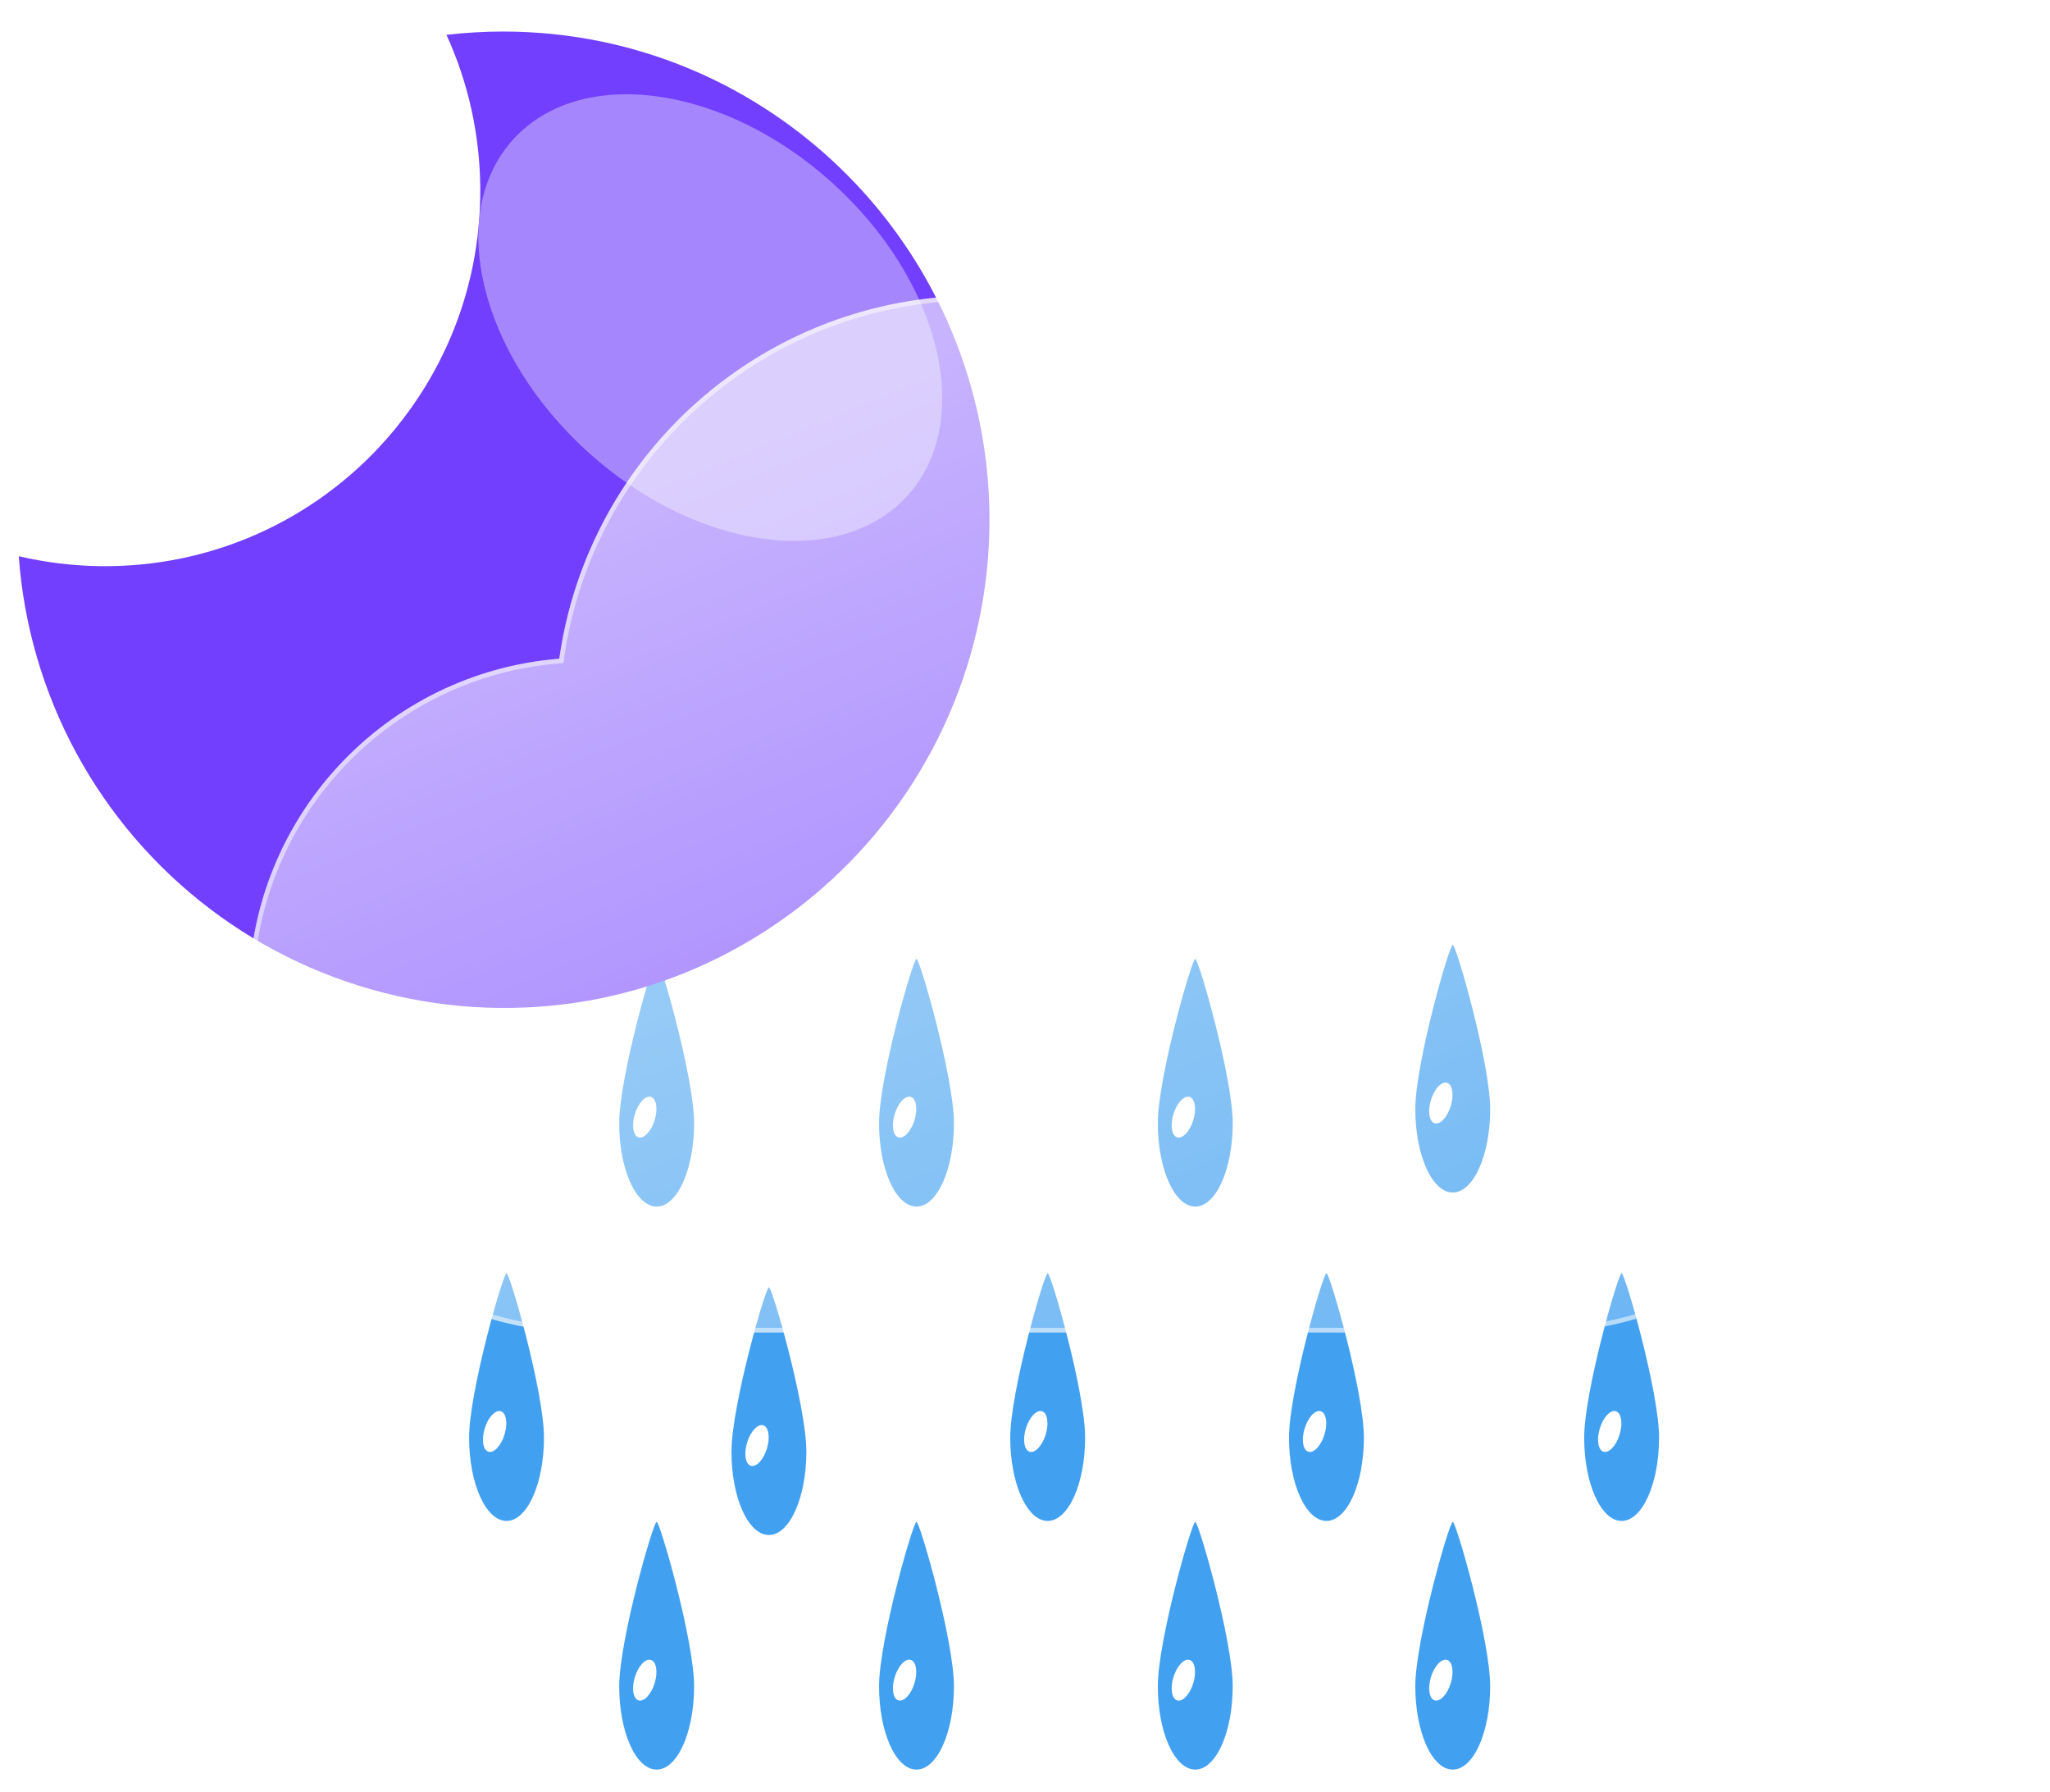 <svg width="437" height="382" viewBox="0 0 437 382" fill="none" xmlns="http://www.w3.org/2000/svg">
<g filter="url(#filter0_f_7_9918)">
<path d="M139.979 204.359C140.695 204.377 147.961 229.607 147.961 239.411C147.961 249.215 144.387 257.164 139.979 257.164C135.571 257.164 131.997 249.216 131.997 239.412C131.997 229.608 139.263 204.342 139.979 204.359Z" fill="#42A0F0"/>
<path d="M136.122 242.412C137.288 242.769 138.824 241.126 139.553 238.743C140.281 236.36 139.927 234.139 138.76 233.782C137.594 233.426 136.058 235.069 135.33 237.452C134.601 239.835 134.956 242.055 136.122 242.412Z" fill="white"/>
<path d="M195.37 204.359C196.086 204.377 203.352 229.607 203.352 239.411C203.352 249.215 199.778 257.164 195.37 257.164C190.962 257.164 187.388 249.216 187.388 239.412C187.388 229.608 194.654 204.342 195.37 204.359Z" fill="#42A0F0"/>
<path d="M191.513 242.412C192.679 242.769 194.215 241.126 194.944 238.743C195.672 236.36 195.318 234.139 194.152 233.782C192.985 233.426 191.449 235.069 190.721 237.452C189.992 239.835 190.347 242.055 191.513 242.412Z" fill="white"/>
<path d="M254.797 204.359C255.513 204.377 262.779 229.607 262.779 239.411C262.779 249.215 259.205 257.164 254.797 257.164C250.389 257.164 246.815 249.216 246.815 239.412C246.815 229.608 254.081 204.342 254.797 204.359Z" fill="#42A0F0"/>
<path d="M250.94 242.412C252.106 242.769 253.642 241.126 254.371 238.743C255.099 236.36 254.744 234.139 253.578 233.782C252.412 233.426 250.876 235.069 250.148 237.452C249.419 239.835 249.774 242.055 250.94 242.412Z" fill="white"/>
<path d="M309.684 201.359C310.4 201.377 317.666 226.607 317.666 236.411C317.666 246.215 314.092 254.164 309.684 254.164C305.276 254.164 301.702 246.216 301.702 236.412C301.702 226.608 308.968 201.342 309.684 201.359Z" fill="#42A0F0"/>
<path d="M305.827 239.412C306.993 239.769 308.529 238.126 309.258 235.743C309.986 233.36 309.632 231.139 308.466 230.782C307.299 230.426 305.763 232.069 305.035 234.452C304.306 236.835 304.661 239.055 305.827 239.412Z" fill="white"/>
<path d="M223.336 271.359C224.052 271.377 231.318 296.607 231.318 306.411C231.318 316.215 227.744 324.164 223.336 324.164C218.928 324.164 215.354 316.216 215.354 306.412C215.354 296.608 222.62 271.342 223.336 271.359Z" fill="#42A0F0"/>
<path d="M219.479 309.412C220.645 309.769 222.181 308.126 222.91 305.743C223.638 303.36 223.284 301.139 222.117 300.782C220.951 300.426 219.415 302.069 218.687 304.452C217.958 306.835 218.313 309.055 219.479 309.412Z" fill="white"/>
<path d="M282.762 271.359C283.478 271.377 290.744 296.607 290.744 306.411C290.744 316.215 287.17 324.164 282.762 324.164C278.354 324.164 274.78 316.216 274.78 306.412C274.78 296.608 282.046 271.342 282.762 271.359Z" fill="#42A0F0"/>
<path d="M278.905 309.412C280.071 309.769 281.607 308.126 282.336 305.743C283.065 303.36 282.71 301.139 281.544 300.782C280.377 300.426 278.842 302.069 278.113 304.452C277.384 306.835 277.739 309.055 278.905 309.412Z" fill="white"/>
<path d="M345.684 271.359C346.4 271.377 353.666 296.607 353.666 306.411C353.666 316.215 350.092 324.164 345.684 324.164C341.276 324.164 337.702 316.216 337.702 306.412C337.702 296.608 344.968 271.342 345.684 271.359Z" fill="#42A0F0"/>
<path d="M341.827 309.412C342.993 309.769 344.529 308.126 345.258 305.743C345.986 303.36 345.632 301.139 344.466 300.782C343.299 300.426 341.763 302.069 341.035 304.452C340.306 306.835 340.661 309.055 341.827 309.412Z" fill="white"/>
<path d="M163.91 274.359C164.626 274.377 171.892 299.607 171.892 309.411C171.892 319.215 168.318 327.164 163.91 327.164C159.502 327.164 155.928 319.216 155.928 309.412C155.928 299.608 163.194 274.342 163.91 274.359Z" fill="#42A0F0"/>
<path d="M160.053 312.412C161.219 312.769 162.755 311.126 163.484 308.743C164.213 306.36 163.858 304.139 162.692 303.782C161.525 303.426 159.989 305.069 159.261 307.452C158.532 309.835 158.887 312.055 160.053 312.412Z" fill="white"/>
<path d="M107.979 271.359C108.695 271.377 115.961 296.607 115.961 306.411C115.961 316.215 112.387 324.164 107.979 324.164C103.571 324.164 99.997 316.216 99.997 306.412C99.997 296.608 107.263 271.342 107.979 271.359Z" fill="#42A0F0"/>
<path d="M104.122 309.412C105.288 309.769 106.824 308.126 107.553 305.743C108.281 303.36 107.927 301.139 106.76 300.782C105.594 300.426 104.058 302.069 103.33 304.452C102.601 306.835 102.956 309.055 104.122 309.412Z" fill="white"/>
<path d="M139.979 324.359C140.695 324.377 147.961 349.607 147.961 359.411C147.961 369.215 144.387 377.164 139.979 377.164C135.571 377.164 131.997 369.216 131.997 359.412C131.997 349.608 139.263 324.342 139.979 324.359Z" fill="#42A0F0"/>
<path d="M136.122 362.412C137.288 362.769 138.824 361.126 139.553 358.743C140.281 356.36 139.927 354.139 138.76 353.782C137.594 353.426 136.058 355.069 135.33 357.452C134.601 359.835 134.956 362.055 136.122 362.412Z" fill="white"/>
<path d="M195.37 324.359C196.086 324.377 203.352 349.607 203.352 359.411C203.352 369.215 199.778 377.164 195.37 377.164C190.962 377.164 187.388 369.216 187.388 359.412C187.388 349.608 194.654 324.342 195.37 324.359Z" fill="#42A0F0"/>
<path d="M191.513 362.412C192.679 362.769 194.215 361.126 194.944 358.743C195.672 356.36 195.318 354.139 194.152 353.782C192.985 353.426 191.449 355.069 190.721 357.452C189.992 359.835 190.347 362.055 191.513 362.412Z" fill="white"/>
<path d="M254.797 324.359C255.513 324.377 262.779 349.607 262.779 359.411C262.779 369.215 259.205 377.164 254.797 377.164C250.389 377.164 246.815 369.216 246.815 359.412C246.815 349.608 254.081 324.342 254.797 324.359Z" fill="#42A0F0"/>
<path d="M250.94 362.412C252.106 362.769 253.642 361.126 254.371 358.743C255.099 356.36 254.744 354.139 253.578 353.782C252.412 353.426 250.876 355.069 250.148 357.452C249.419 359.835 249.774 362.055 250.94 362.412Z" fill="white"/>
<path d="M309.684 324.359C310.4 324.377 317.666 349.607 317.666 359.411C317.666 369.215 314.092 377.164 309.684 377.164C305.276 377.164 301.702 369.216 301.702 359.412C301.702 349.608 308.968 324.342 309.684 324.359Z" fill="#42A0F0"/>
<path d="M305.827 362.412C306.993 362.769 308.529 361.126 309.258 358.743C309.986 356.36 309.632 354.139 308.466 353.782C307.299 353.426 305.763 355.069 305.035 357.452C304.306 359.835 304.661 362.055 305.827 362.412Z" fill="white"/>
<path d="M107.268 6.723C114.278 6.721 121.27 7.43 128.137 8.837C141.39 11.567 153.974 16.889 165.164 24.497C180.667 35.005 193.053 49.495 201.021 66.444C208.989 83.393 212.244 102.175 210.444 120.817C208.644 139.458 201.856 157.271 190.793 172.383C179.73 187.495 164.801 199.347 147.574 206.695C141.312 209.356 134.8 211.388 128.136 212.76C113.685 215.69 98.775 215.508 84.4 212.224C70.026 208.941 56.516 202.632 44.77 193.718C33.024 184.804 23.313 173.489 16.283 160.528C9.253 147.566 5.066 133.256 4 118.549C15.331 121.201 27.102 121.372 38.506 119.049C48.739 116.953 58.459 112.863 67.112 107.012C79.974 98.329 90.042 86.102 96.096 71.812C98.141 66.973 99.703 61.942 100.757 56.795C103.004 45.766 102.921 34.39 100.513 23.395C99.302 17.897 97.51 12.544 95.169 7.424C99.185 6.957 103.225 6.723 107.268 6.723Z" fill="#713FFD"/>
<g filter="url(#filter1_f_7_9918)">
<path d="M177.339 38.896C154.095 17.966 123.644 13.891 109.325 29.794C95.007 45.696 102.243 75.554 125.487 96.484C148.732 117.413 179.183 121.488 193.501 105.586C207.82 89.684 200.584 59.825 177.339 38.896Z" fill="#A586FC"/>
</g>
<g filter="url(#filter2_d_7_9918)">
<path d="M306.346 282.002H114.914C96.344 281.988 78.499 274.791 65.115 261.917C51.731 249.044 43.846 231.492 43.11 212.936C42.375 194.38 48.846 176.259 61.169 162.366C73.492 148.473 90.711 139.886 109.222 138.402C111.862 119.762 120.279 102.419 133.29 88.812C146.3 75.206 163.249 66.02 181.753 62.549C200.256 59.077 219.382 61.494 236.44 69.459C253.498 77.424 267.629 90.537 276.846 106.952C293.751 101.101 312.016 100.417 329.311 104.988C346.606 109.559 362.147 119.179 373.953 132.619C385.758 146.06 393.293 162.712 395.595 180.452C397.897 198.193 394.863 216.217 386.88 232.225C382.195 246.69 373.048 259.299 360.752 268.242C348.456 277.185 333.642 282.002 318.438 282.002H306.346Z" fill="url(#paint0_linear_7_9918)"/>
<path d="M318.438 281.001C326.158 281.001 333.749 279.769 340.999 277.338C348.01 274.987 354.591 271.556 360.561 267.141C366.463 262.777 371.636 257.549 375.937 251.602C380.291 245.582 383.653 238.959 385.928 231.917L385.952 231.845L385.986 231.777C389.012 225.73 391.342 219.332 392.912 212.763C394.527 206.002 395.346 199.017 395.346 192.001C395.346 185.962 394.738 179.927 393.538 174.064C392.369 168.35 390.624 162.73 388.353 157.359C386.122 152.086 383.362 146.999 380.147 142.242C376.963 137.529 373.307 133.097 369.279 129.069C365.251 125.041 360.82 121.385 356.107 118.201C351.349 114.986 346.262 112.226 340.989 109.995C335.618 107.724 329.998 105.979 324.284 104.81C318.421 103.61 312.386 103.001 306.346 103.001C296.347 103.001 286.532 104.647 277.173 107.893L276.384 108.167L275.974 107.438C268.358 93.896 257.28 82.524 243.938 74.55C237.19 70.517 229.941 67.401 222.392 65.288C214.603 63.107 206.513 62.002 198.346 62.002C187.362 62.002 176.639 63.979 166.476 67.878C156.658 71.645 147.651 77.086 139.706 84.05C131.807 90.974 125.252 99.144 120.222 108.333C115.069 117.747 111.702 127.909 110.212 138.537L110.101 139.332L109.3 139.395C100.342 140.096 91.723 142.455 83.683 146.405C75.87 150.244 68.894 155.435 62.948 161.836C50.73 174.989 44.001 192.125 44.001 210.089C44.001 219.662 45.876 228.949 49.573 237.691C51.35 241.892 53.55 245.945 56.111 249.736C58.648 253.491 61.562 257.022 64.771 260.232C67.98 263.441 71.511 266.354 75.266 268.891C79.057 271.452 83.11 273.652 87.312 275.429C96.053 279.127 105.34 281.001 114.914 281.001H306.346H318.438ZM318.438 282.001H306.346H114.914C75.198 282.001 43.001 249.805 43.001 210.089C43.001 172.288 72.166 141.299 109.222 138.398C115.351 94.659 152.918 61.002 198.346 61.002C232.048 61.002 261.423 79.525 276.846 106.948C286.088 103.743 296.013 102.001 306.346 102.001C356.052 102.001 396.346 142.296 396.346 192.001C396.346 206.458 392.937 220.12 386.88 232.225C377.545 261.11 350.432 282.001 318.438 282.001Z" fill="white" fill-opacity="0.5"/>
</g>
</g>
<defs>
<filter id="filter0_f_7_9918" x="0" y="2.723" width="400.346" height="378.441" filterUnits="userSpaceOnUse" color-interpolation-filters="sRGB">
<feFlood flood-opacity="0" result="BackgroundImageFix"/>
<feBlend mode="normal" in="SourceGraphic" in2="BackgroundImageFix" result="shape"/>
<feGaussianBlur stdDeviation="2" result="effect1_foregroundBlur_7_9918"/>
</filter>
<filter id="filter1_f_7_9918" x="81.974" y="0.093" width="138.878" height="135.193" filterUnits="userSpaceOnUse" color-interpolation-filters="sRGB">
<feFlood flood-opacity="0" result="BackgroundImageFix"/>
<feBlend mode="normal" in="SourceGraphic" in2="BackgroundImageFix" result="shape"/>
<feGaussianBlur stdDeviation="10" result="effect1_foregroundBlur_7_9918"/>
</filter>
<filter id="filter2_d_7_9918" x="23.001" y="33.002" width="413.345" height="281" filterUnits="userSpaceOnUse" color-interpolation-filters="sRGB">
<feFlood flood-opacity="0" result="BackgroundImageFix"/>
<feColorMatrix in="SourceAlpha" type="matrix" values="0 0 0 0 0 0 0 0 0 0 0 0 0 0 0 0 0 0 127 0" result="hardAlpha"/>
<feOffset dx="10" dy="2"/>
<feGaussianBlur stdDeviation="15"/>
<feColorMatrix type="matrix" values="0 0 0 0 0.502 0 0 0 0 0.502 0 0 0 0 0.502 0 0 0 0.302 0"/>
<feBlend mode="normal" in2="BackgroundImageFix" result="effect1_dropShadow_7_9918"/>
<feBlend mode="normal" in="SourceGraphic" in2="effect1_dropShadow_7_9918" result="shape"/>
</filter>
<linearGradient id="paint0_linear_7_9918" x1="219.699" y1="61.005" x2="322.342" y2="309.169" gradientUnits="userSpaceOnUse">
<stop stop-color="white" stop-opacity="0.604"/>
<stop offset="1" stop-color="white" stop-opacity="0.2"/>
</linearGradient>
</defs>
</svg>
